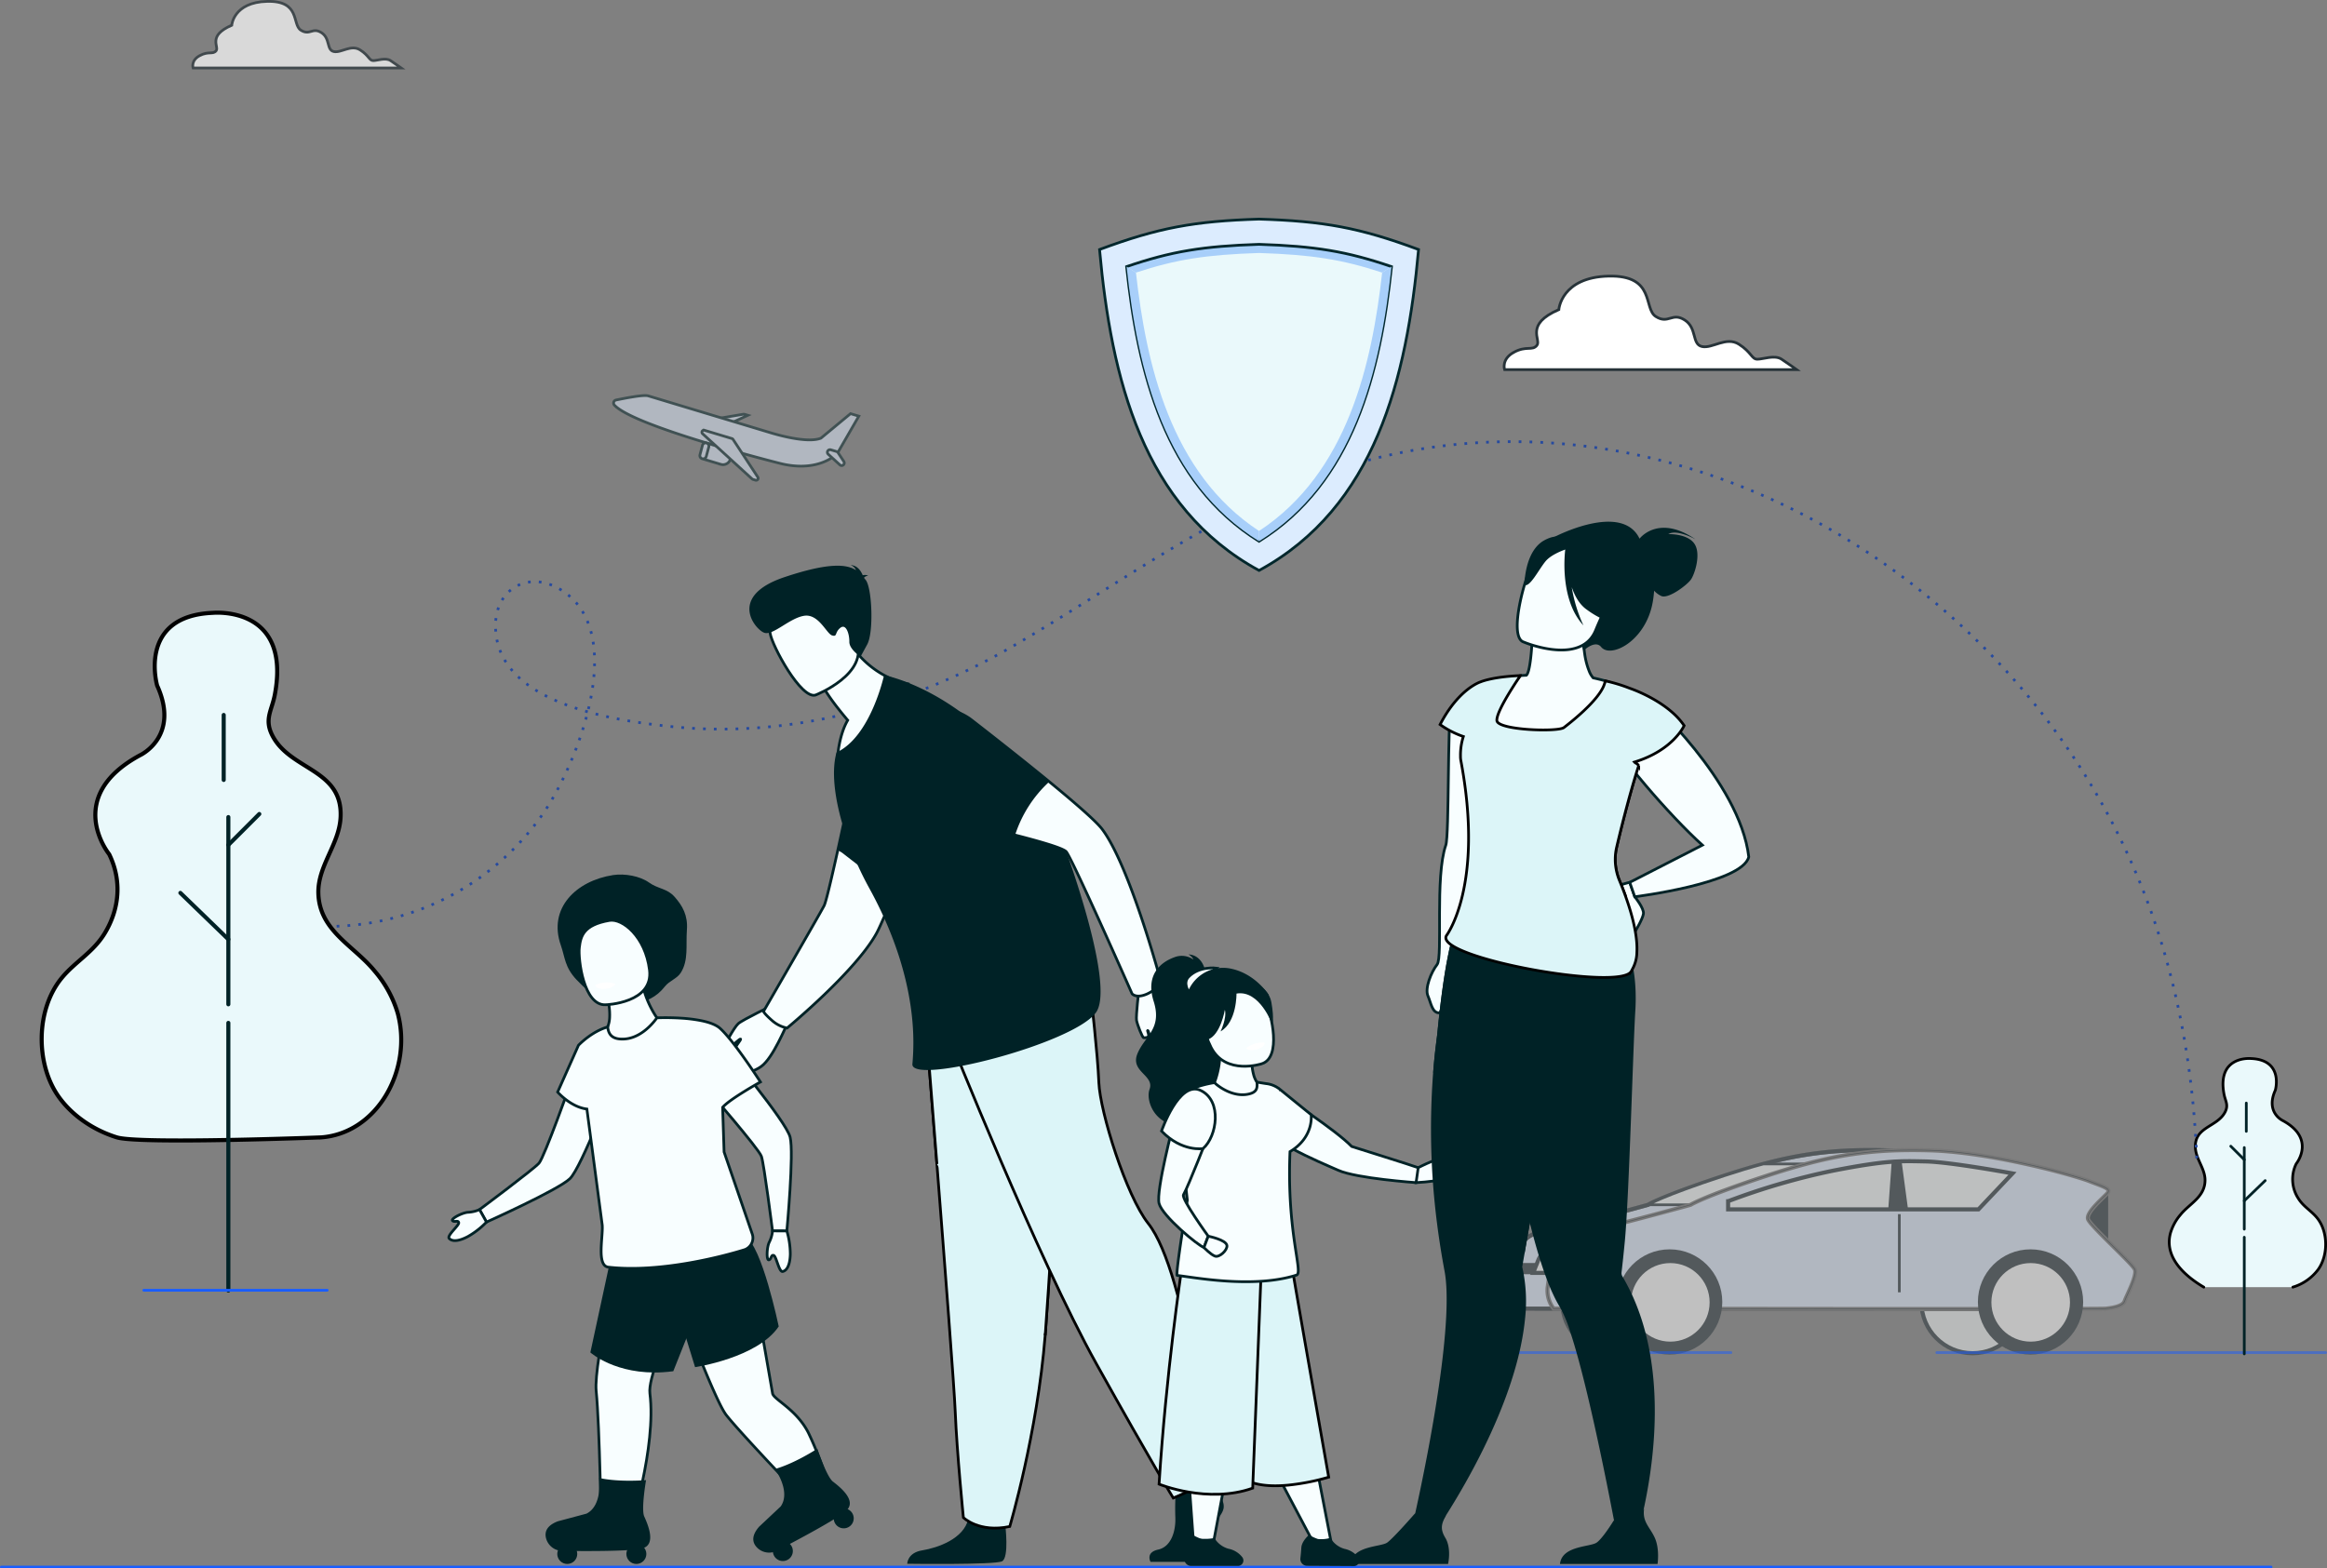 <svg xmlns="http://www.w3.org/2000/svg" width="857.109" height="577.835" viewBox="0 0 857.109 577.835">
    <rect x="0" y="0" width="857.109" height="577.835" fill="#808080" stroke="none"/>
    <defs>
        <style>
            .prefix__cls-1,.prefix__cls-15,.prefix__cls-19,.prefix__cls-21,.prefix__cls-7{fill:none}.prefix__cls-1,.prefix__cls-15{stroke:#195dff}.prefix__cls-1,.prefix__cls-15,.prefix__cls-19,.prefix__cls-21{stroke-linecap:round}.prefix__cls-1,.prefix__cls-10,.prefix__cls-15,.prefix__cls-19,.prefix__cls-21,.prefix__cls-7,.prefix__cls-8,.prefix__cls-9{stroke-miterlimit:10}.prefix__cls-15,.prefix__cls-2{opacity:.5}.prefix__cls-10,.prefix__cls-7,.prefix__cls-8,.prefix__cls-9{stroke:#263238}.prefix__cls-21,.prefix__cls-6,.prefix__cls-7,.prefix__cls-9{stroke-width:1.5px}.prefix__cls-6{stroke:#707070}.prefix__cls-17,.prefix__cls-6{fill:#e2edff}.prefix__cls-8{fill:#263238}.prefix__cls-10,.prefix__cls-27,.prefix__cls-9{fill:#fff}.prefix__cls-17,.prefix__cls-19,.prefix__cls-21,.prefix__cls-25{stroke:#002226}.prefix__cls-24{stroke:#000}.prefix__cls-23{fill:#002226}.prefix__cls-24{fill:#dcf5f8}.prefix__cls-25{fill:#f8feff}.prefix__cls-29{fill-rule:evenodd;fill:#a8cffa}
        </style>
    </defs>
    <g id="prefix__Group_3636" data-name="Group 3636" transform="translate(-945 -1235.278)">
        <path id="prefix__Line_194" d="M0 0L836 0" class="prefix__cls-1" data-name="Line 194" transform="translate(945.5 1812.612)"/>
        <g id="prefix__Group_2389" class="prefix__cls-2" data-name="Group 2389" transform="translate(1499.277 1659)">
            <circle id="prefix__Ellipse_114" cx="18.89" cy="18.89" r="18.89" data-name="Ellipse 114" transform="translate(21.128 37.067)" style="stroke-miterlimit:10.001;stroke-width:1.5px;stroke:#263238;fill:#f0f4f3"/>
            <circle id="prefix__Ellipse_115" cx="18.888" cy="18.888" r="18.888" data-name="Ellipse 115" transform="translate(153.428 37.064)" style="stroke-width:1.5px;stroke:#263238;fill:#f0f4f3;stroke-miterlimit:10"/>
            <g id="prefix__Group_2369" data-name="Group 2369">
                <path id="prefix__Path_1358" d="M-1419.878 4388.966s5.018-3.136 27.9-10.66 37.62-10.031 60.192-9.4 52.982 9.091 58.626 11.287 8.151 2.821 6.9 4.389-8.152 7.208-7.211 9.717 16.3 16.3 17.244 18.5-3.135 9.717-3.763 11.6-4.075 2.51-6.9 2.822-203.463 0-203.463 0a11.069 11.069 0 0 1-2.195-7.837c.627-4.389 1.3-10.177 4.125-13.886 2.288-3 4.652-6.178 10.609-6.805 3.743-.402 36.996-9.413 37.936-9.727z" data-name="Path 1358" transform="translate(1472.636 -4368.81)" style="stroke:#707070;fill:#c6ff00;stroke-width:1.5px"/>
                <g id="prefix__Group_2388" data-name="Group 2388">
                    <g id="prefix__Group_2367" data-name="Group 2367">
                        <path id="prefix__Path_1359" d="M-1419.878 4388.966s5.018-3.136 27.9-10.66 37.62-10.031 60.192-9.4 52.982 9.091 58.626 11.287 8.151 2.821 6.9 4.389-8.152 7.208-7.211 9.717 16.3 16.3 17.244 18.5-3.135 9.717-3.763 11.6-4.075 2.51-6.9 2.822-203.463 0-203.463 0a11.069 11.069 0 0 1-2.195-7.837c.627-4.389 1.3-10.177 4.125-13.886 2.288-3 4.652-6.178 10.609-6.805 3.743-.402 36.996-9.413 37.936-9.727z" class="prefix__cls-6" data-name="Path 1359" transform="translate(1472.636 -4368.81)"/>
                    </g>
                </g>
                <path id="prefix__Path_1363" d="M-1419.878 4388.966s5.018-3.136 27.9-10.66 37.62-10.031 60.192-9.4 52.982 9.091 58.626 11.287 8.151 2.821 6.9 4.389-8.152 7.208-7.211 9.717 16.3 16.3 17.244 18.5-3.135 9.717-3.763 11.6-4.075 2.51-6.9 2.822-203.463 0-203.463 0a11.069 11.069 0 0 1-2.195-7.837c.627-4.389 1.3-10.177 4.125-13.886 2.288-3 4.652-6.178 10.609-6.805 3.743-.402 36.996-9.413 37.936-9.727z" class="prefix__cls-7" data-name="Path 1363" transform="translate(1472.636 -4368.81)"/>
            </g>
            <path id="prefix__Rectangle_2438" d="M0 0H11.913V3.135H0z" class="prefix__cls-8" data-name="Rectangle 2438" transform="translate(2.284 42.101)"/>
            <path id="prefix__Path_1364" d="M-1140.942 4428.911h-1.9a6.083 6.083 0 0 0-5.644 3.81l-1.913 4.747h6.214z" class="prefix__cls-9" data-name="Path 1364" transform="translate(1160.832 -4392.232)"/>
            <path id="prefix__Path_1365" d="M-1122.689 4434.167c.071.194.135.395.191.6l1.279 4.747h-2.979a28.556 28.556 0 0 1 1.509-5.347z" class="prefix__cls-10" data-name="Path 1365" transform="translate(1125.12 -4394.28)"/>
            <path id="prefix__Path_1366" d="M-1305.964 4392.229s5.018-3.135 27.9-10.66c5.225-1.717 10.023-3.172 14.59-4.389h16.133l3.448.94-46.4 14.108z" data-name="Path 1366" transform="translate(1358.722 -4372.072)" style="fill:#f9fefe;stroke:#263238;stroke-miterlimit:10"/>
            <path id="prefix__Path_1367" d="M-1469.691 4393.6v21.2s-12.895-10.6-11.3-13.6 11.3-7.6 11.3-7.6z" class="prefix__cls-8" data-name="Path 1367" transform="translate(1691.425 -4378.471)"/>
            <g id="prefix__Group_2371" data-name="Group 2371" transform="translate(15.675)">
                <path id="prefix__Path_1368" d="M-1445.563 4388.966s5.018-3.136 27.9-10.66 37.621-10.031 60.193-9.4 52.982 9.091 58.625 11.287 8.152 2.821 6.9 4.389-8.151 7.208-7.21 9.717 16.3 16.3 17.244 18.5-3.135 9.717-3.762 11.6-4.075 2.51-6.9 2.822-203.463 0-203.463 0a11.07 11.07 0 0 1-2.195-7.837c.627-4.389 1.3-10.177 4.125-13.886 2.287-3 4.653-6.178 10.609-6.805 3.742-.402 36.997-9.413 37.934-9.727z" class="prefix__cls-6" data-name="Path 1368" transform="translate(1498.321 -4368.81)"/>
                <path id="prefix__Path_1371" d="M-1445.563 4388.966s5.018-3.136 27.9-10.66 37.621-10.031 60.193-9.4 52.982 9.091 58.625 11.287 8.152 2.821 6.9 4.389-8.151 7.208-7.21 9.717 16.3 16.3 17.244 18.5-3.135 9.717-3.762 11.6-4.075 2.51-6.9 2.822-203.463 0-203.463 0a11.07 11.07 0 0 1-2.195-7.837c.627-4.389 1.3-10.177 4.125-13.886 2.287-3 4.653-6.178 10.609-6.805 3.742-.402 36.997-9.413 37.934-9.727z" data-name="Path 1371" transform="translate(1498.321 -4368.81)" style="stroke-width:.25px;stroke:#263238;stroke-miterlimit:10;fill:none"/>
            </g>
            <path id="prefix__Path_1372" d="M-1319.458 4380.007l-12.542 13.248h-92.207v-3a254.584 254.584 0 0 1 38.861-11.3c19.961-3.885 24.906-3.534 33.915-3.357s31.973 4.409 31.973 4.409z" data-name="Path 1372" transform="translate(1506.451 -4371.415)" style="fill:#f9fefe"/>
            <path id="prefix__Path_1375" d="M-1319.458 4380.007l-12.542 13.248h-92.207v-3a254.584 254.584 0 0 1 38.861-11.3c19.961-3.885 24.906-3.534 33.915-3.357s31.973 4.409 31.973 4.409z" class="prefix__cls-7" data-name="Path 1375" transform="translate(1506.451 -4371.415)"/>
            <path id="prefix__Line_224" d="M0 0L0 28.793" data-name="Line 224" transform="translate(145.306 23.607)" style="stroke:#263238;stroke-miterlimit:10;fill:none"/>
            <g id="prefix__Group_2374" data-name="Group 2374" transform="translate(174.746 37.064)">
                <circle id="prefix__Ellipse_116" cx="18.888" cy="18.888" r="18.888" class="prefix__cls-8" data-name="Ellipse 116"/>
                <circle id="prefix__Ellipse_118" cx="14.974" cy="14.974" r="14.974" class="prefix__cls-10" data-name="Ellipse 118" transform="translate(3.97 4.063)"/>
            </g>
            <g id="prefix__Group_2375" data-name="Group 2375" transform="translate(41.821 37.064)">
                <circle id="prefix__Ellipse_117" cx="18.888" cy="18.888" r="18.888" class="prefix__cls-8" data-name="Ellipse 117"/>
            </g>
            <path id="prefix__Path_1380" d="M-1171.3 4428.707s14.058-.72 14.685 0-4.7 6.362-6.583 7.617c-1.493.995-8.506.806-11.343.685a20.309 20.309 0 0 1 3.241-8.302z" class="prefix__cls-9" data-name="Path 1380" transform="translate(1191.191 -4392.028)"/>
            <path id="prefix__Path_1381" d="M-1359.059 4375.722c.922-.062 1.8-.105 2.64-.137l2.367 17.649h-6.27z" class="prefix__cls-8" data-name="Path 1381" transform="translate(1502.056 -4371.45)"/>
            <circle id="prefix__Ellipse_119" cx="14.974" cy="14.974" r="14.974" class="prefix__cls-10" data-name="Ellipse 119" transform="translate(45.984 41.127)"/>
        </g>
        <g id="prefix__Group_3620" data-name="Group 3620">
            <path id="prefix__Line_194-2" d="M0 0L143.231 0" class="prefix__cls-15" data-name="Line 194" transform="translate(1658.378 1733.612)"/>
            <path id="prefix__Line_194-3" d="M0 0L83.05 0" class="prefix__cls-15" data-name="Line 194" transform="translate(1499.5 1733.612)"/>
        </g>
        <g id="prefix__Group_2391" data-name="Group 2391" transform="translate(2277.018 -2948.15)" style="opacity:.7">
            <path id="prefix__Path_1413" d="M-1258.48 4203.936c3.333-1.818 4.849-.3 6.061-1.818s-3.333-5.455 5.758-9.394c0 0 .606-8.485 13.03-8.789s9.091 8.485 12.423 10.606 4.243-1.211 7.576.909 1.818 6.363 4.545 6.97 6.364-2.727 9.7-.606 3.334 3.939 4.849 3.939 4.546-1.21 6.363 0 3.939 2.727 3.939 2.727h-76.664s-.914-2.727 2.42-4.544z" class="prefix__cls-10" data-name="Path 1413"/>
        </g>
        <g id="prefix__Group_2391-2" data-name="Group 2391" transform="translate(2013.018 -2743.15)">
            <path id="prefix__Path_1413-2" d="M-510.436 4108.225c4.677-2.551 6.8-.426 8.505-2.551s-4.677-7.655 8.079-13.182c0 0 .851-11.907 18.283-12.331s12.756 11.905 17.431 14.881 5.954-1.7 10.631 1.276 2.551 8.929 6.377 9.78 8.929-3.826 13.607-.851 4.678 5.527 6.8 5.527 6.378-1.7 8.929 0 5.528 3.826 5.528 3.826h-107.572s-1.275-3.825 3.402-6.375z" class="prefix__cls-10" data-name="Path 1413"/>
        </g>
        <g id="prefix__Group_2255" class="prefix__cls-2" data-name="Group 2255" transform="translate(2005.901 -2678.004)">
            <g id="prefix__Group_2225" data-name="Group 2225" transform="translate(-796.781 4065.896)">
                <g id="prefix__Group_2224" data-name="Group 2224">
                    <path id="prefix__Path_1374" d="M-766.515 4074.461a.742.742 0 0 1-.526.036l-2.888-.871a.742.742 0 0 1-.52-.59.743.743 0 0 1 .612-.854l8.9-1.5a1.675 1.675 0 0 1 .768.046l1.046.315z" class="prefix__cls-17" data-name="Path 1374" transform="translate(770.459 -4070.655)"/>
                </g>
            </g>
            <g id="prefix__Group_2227" data-name="Group 2227" transform="translate(-834.901 4059.004)">
                <g id="prefix__Group_2226" data-name="Group 2226">
                    <path id="prefix__Path_1375-2" d="M-744.568 4066.6l-7.44 12.9c-.874 1.851-8.284 8.048-22.081 4.377 0 0-53.01-13.337-60.474-21.3a1.135 1.135 0 0 1-.3-.522 1.136 1.136 0 0 1 .814-1.386c2.987-.6 10.14-2.073 11.914-1.539l45.1 13.6c1.619.488 13.36 4.029 18.506 1.989l10.908-9.033z" class="prefix__cls-17" data-name="Path 1375" transform="translate(834.901 -4059.004)"/>
                </g>
            </g>
            <g id="prefix__Group_2247" data-name="Group 2247" transform="translate(-756.15 4078.959)">
                <g id="prefix__Group_2246" data-name="Group 2246">
                    <path id="prefix__Path_1382" d="M-695.982 4098.427a.966.966 0 0 0 .275-1.338l-2.146-3.27a.974.974 0 0 0-.529-.4l-2.141-.644a.967.967 0 0 0-.994.274.966.966 0 0 0 .063 1.365l4.288 3.915a.954.954 0 0 0 .371.212.966.966 0 0 0 .813-.114z" class="prefix__cls-17" data-name="Path 1382" transform="translate(701.769 -4092.738)"/>
                </g>
            </g>
            <g id="prefix__Group_2252" data-name="Group 2252" transform="translate(-803.124 4076.448)">
                <g id="prefix__Group_2249" data-name="Group 2249" transform="translate(.598 .299)">
                    <g id="prefix__Group_2248" data-name="Group 2248">
                        <path id="prefix__Path_1383" d="M-772.878 4096.655a2.827 2.827 0 0 0 3.4-2.107 3.065 3.065 0 0 0-1.984-3.735l-5.756-1.736-.057-.016a1.819 1.819 0 0 0-2.226 1.291l-.608 2.292a1.82 1.82 0 0 0 1.233 2.208l5.872 1.771c.041.012.083.022.126.032z" class="prefix__cls-17" data-name="Path 1383" transform="translate(780.171 -4089)"/>
                    </g>
                </g>
                <g id="prefix__Group_2251" data-name="Group 2251">
                    <g id="prefix__Group_2250" data-name="Group 2250">
                        <path id="prefix__Path_1384" d="M-780.286 4094.343a1.2 1.2 0 0 0 1.469-.854l.926-3.484a1.2 1.2 0 0 0-.816-1.46l-.038-.011a1.2 1.2 0 0 0-1.471.854l-.926 3.484a1.2 1.2 0 0 0 .816 1.459z" class="prefix__cls-17" data-name="Path 1384" transform="translate(781.182 -4088.494)"/>
                    </g>
                </g>
            </g>
            <g id="prefix__Group_2254" data-name="Group 2254" transform="translate(-802.366 4071.776)">
                <g id="prefix__Group_2253" data-name="Group 2253">
                    <path id="prefix__Path_1385" d="M-759.519 4098.923a.743.743 0 0 0 .215-1.028l-9.133-13.919a.749.749 0 0 0-.407-.3l-10.1-3.045a.744.744 0 0 0-.762.211.743.743 0 0 0 .047 1.049l18.248 16.667a.743.743 0 0 0 .288.163l.983.3a.747.747 0 0 0 .621-.098z" class="prefix__cls-17" data-name="Path 1385" transform="translate(779.899 -4080.595)"/>
                </g>
            </g>
        </g>
        <g id="prefix__Group_3621" data-name="Group 3621" transform="translate(1744 1625.245)">
            <path id="prefix__Path_659" d="M497.313 773.675a18.139 18.139 0 0 0 9.337-6.518c3.755-5.27 3.69-13.964-.434-19.021-2.155-2.642-5.057-4.14-6.912-7.17a12.941 12.941 0 0 1-.748-12.755s7.455-9.192-4.97-15.9c0 0-6.461-2.982-2.734-11.18 0 0 3.23-11.18-8.946-11.677 0 0-12.673-1.242-9.94 13.166.495 2.613 1.828 4.009.231 6.827-3.028 5.339-11.224 5.2-10.786 12.91.243 4.287 3.656 7.739 3.563 12.077-.129 6.054-5.622 8.391-8.988 12.481a18.464 18.464 0 0 0-3.754 6.838c-2.409 8.97 5.315 15.817 12.279 19.924" data-name="Path 659" transform="translate(-451.781 -689.426)" style="stroke:#000;fill:#eaf9fb;stroke-miterlimit:10;stroke-linecap:round"/>
            <path id="prefix__Line_55" d="M0 42.981L0 0" class="prefix__cls-19" data-name="Line 55" transform="translate(27.639 65.864)"/>
            <path id="prefix__Line_56" d="M0 30.062L0 0" class="prefix__cls-19" data-name="Line 56" transform="translate(27.639 32.821)"/>
            <path id="prefix__Line_57" d="M0 7.453L7.704 0" class="prefix__cls-19" data-name="Line 57" transform="translate(27.639 44.995)"/>
            <path id="prefix__Line_58" d="M4.97 4.969L0 0" class="prefix__cls-19" data-name="Line 58" transform="translate(22.669 32.324)"/>
            <path id="prefix__Line_59" d="M0 10.435L0 0" class="prefix__cls-19" data-name="Line 59" transform="translate(28.385 16.424)"/>
        </g>
        <g id="prefix__Group_3619" data-name="Group 3619" transform="translate(.392 46)">
            <g id="prefix__Group_2390" data-name="Group 2390" transform="translate(959.951 1415)">
                <path id="prefix__Path_659-2" d="M-336.038 4358.994c20.805-1.575 33.7-25.137 28.175-45.718a42.36 42.36 0 0 0-8.614-15.689c-7.723-9.387-20.327-14.746-20.625-28.638-.212-9.953 7.619-17.875 8.177-27.711 1.005-17.685-17.8-17.374-24.749-29.624-3.667-6.466-.607-9.667.529-15.664 6.271-33.061-22.805-30.212-22.805-30.212-27.938 1.141-20.529 26.794-20.529 26.794 8.553 18.81-6.272 25.652-6.272 25.652-28.511 15.391-11.4 36.483-11.4 36.483 4.743 9.681 3.849 20.17-1.717 29.268-4.255 6.952-10.915 10.391-15.859 16.454-9.464 11.6-9.612 31.554-1 43.646 5.082 7.133 13.088 12.393 21.425 14.957s75.264.002 75.264.002z" data-name="Path 659" transform="translate(439.017 -4165.675)" style="stroke:#000;fill:#eaf9fb;stroke-width:1.5px;stroke-miterlimit:10;stroke-linecap:round"/>
                <path id="prefix__Line_55-2" d="M0 98.623L0 0" class="prefix__cls-21" data-name="Line 55" transform="translate(68.765 151.133)"/>
                <path id="prefix__Line_56-2" d="M0 68.979L0 0" class="prefix__cls-21" data-name="Line 56" transform="translate(68.765 75.313)"/>
                <path id="prefix__Line_57-2" d="M17.677 17.102L0 0" class="prefix__cls-21" data-name="Line 57" transform="translate(51.089 103.246)"/>
                <path id="prefix__Line_58-2" d="M0 11.401L11.404 0" class="prefix__cls-21" data-name="Line 58" transform="translate(68.765 74.173)"/>
                <path id="prefix__Line_59-2" d="M0 23.943L0 0" class="prefix__cls-21" data-name="Line 59" transform="translate(67.055 37.688)"/>
            </g>
            <path id="prefix__Line_194-4" d="M0 0L67.557 0" class="prefix__cls-1" data-name="Line 194" transform="translate(997.571 1664.635)"/>
        </g>
        <path id="prefix__Path_2316" d="M-122.059 5982.935a96.641 96.641 0 0 0 75.982-41.43c12.671-18.26 32.268-67.534 6.08-82.847-11.506-6.728-23.149-.043-23.524 12.764-.858 29.353 43.334 35.721 64.667 37.942 43.65 4.545 87.908-7.578 125.568-29.427 41.536-24.1 81.527-54.958 128.392-67.957 90.823-25.192 186.253 14.792 245.2 85.425a262.833 262.833 0 0 1 46.821 82.612c10.133 29.461 15 59.793 16.026 90.855" data-name="Path 2316" transform="translate(1191.059 -4406.406)" style="stroke:#264a9f;stroke-dasharray:1 3;stroke-miterlimit:10;fill:none"/>
        <g id="prefix__Group_3618" data-name="Group 3618" transform="translate(2177.943 -2736.35)">
            <g id="prefix__man" transform="translate(-966.737 4179.838)">
                <g id="prefix__Group_3606" data-name="Group 3606" transform="translate(67.957 158.504)">
                    <path id="prefix__Path_2247" d="M-738.447 4584.53s6.144 5.694 4.945 9.739-6.743 6.743-7.492 11.688-3.746 7.642-6.443 7.642H-760.3s-1.986-3.479 2.809-4.528 6.6-6.86 6.3-12.253a96.577 96.577 0 0 1 .45-12.586l10.188-2.4z" class="prefix__cls-23" data-name="Path 2247" transform="translate(849.926 -4404.875)"/>
                    <path id="prefix__Path_2248" d="M-830.706 4602.554s1.5 11.987-1.2 13.335-34.913.9-34.913.9 0-4.046 5.544-4.945 15.283-4.194 16.932-11.537 13.637 2.247 13.637 2.247z" class="prefix__cls-23" data-name="Path 2248" transform="translate(866.817 -4407.375)"/>
                    <path id="prefix__Path_2249" d="M-858.528 4385.214s1.82 22.714 3.96 50.017c2.908 37.089 6.405 82.647 6.752 91.278.6 14.987 3 38.959 3 38.959s5.691 5.695 17.081 3.294c0 0 10.15-34.22 13.05-70.429l.135-1.79c2.7-36.859 6.891-114.477 6.891-114.477z" class="prefix__cls-24" data-name="Path 2249" transform="translate(865.498 -4373.078)"/>
                    <path id="prefix__Path_2250" d="M-814.687 4498.334l.135-1.79c2.7-36.859 6.891-114.477 6.891-114.477l-50.867 3.146s1.82 22.714 3.96 50.017" class="prefix__cls-24" data-name="Path 2250" transform="translate(865.498 -4373.078)"/>
                    <path id="prefix__Path_2251" d="M-848.64 4386.209s32.814 82.26 54.391 120.919 28.319 49.445 28.319 49.445 12.362-4.944 13.485-8.316c0 0-8.25-74.63-22.7-92.825-8.164-10.28-17.755-41.129-18.2-51.918s-2.922-32.14-2.922-32.14z" class="prefix__cls-24" data-name="Path 2251" transform="translate(863.924 -4371.376)"/>
                </g>
                <path id="prefix__Path_2252" d="M-928.8 4375.478s-11.579 5.558-13.138 6.984-5.406 8.43-5.111 8.958.872.69 1.922-.035 3.994-3.759 4.1-3.2-7.861 9.942-6.452 11.926 9.4 1.4 13.961-1.847 9.116-15.171 9.8-15.823c5.827-5.519-5.082-6.963-5.082-6.963z" class="prefix__cls-25" data-name="Path 2252" transform="translate(947.639 -4213.525)"/>
                <path id="prefix__Path_2253" d="M-926.474 4361.7c-3.214-2.8-3.3-3.505-3.3-3.505s20.534-35.506 22.314-38.921 12.784-56.74 12.784-56.74l38.045-11.031s-26.8 69.294-31.478 77.857c-7.734 14.152-32.98 34.98-32.98 34.98a11.877 11.877 0 0 1-5.385-2.64z" class="prefix__cls-25" data-name="Path 2253" transform="translate(944.795 -4193.792)"/>
                <path id="prefix__Path_2254" d="M-895.792 4299.649l12.371 9.558a63.279 63.279 0 0 1 6.2 7.251c9.382-22.568 25.775-64.956 25.775-64.956l-38.045 11.031s-4.131 20.018-7.74 36.31c.478.257.959.528 1.439.806z" class="prefix__cls-23" data-name="Path 2254" transform="translate(939.616 -4193.792)"/>
                <path id="prefix__Path_2255" d="M-871.71 4231.637s-13.389 23.557-26.476 26.632c0 0 .545-7.912 3.732-13.326-1.3-1.539-2.451-2.954-3.443-4.219a78.789 78.789 0 0 1-4.86-6.805l4.441-11.94 3.013-8.1a38.994 38.994 0 0 0 4.709 6.786c8.578 9.859 18.884 10.972 18.884 10.972z" class="prefix__cls-25" data-name="Path 2255" transform="translate(940.495 -4187.802)"/>
                <path id="prefix__Path_2256" d="M-910.159 4232.479s20-7.8 14.957-20.181-5.866-21.73-18.852-17.274-13.525 10.187-12.846 14.729 11.408 24.436 16.741 22.726z" class="prefix__cls-25" data-name="Path 2256" transform="translate(944.367 -4184.622)"/>
                <path id="prefix__Path_2257" d="M-802.333 4355.263c-8.068 11.6-68.407 27.1-67.685 19.074a87.48 87.48 0 0 0-.008-15.838q-.228-2.584-.641-5.473c-1.539-10.558-5.176-24.121-13.3-39.829q-.912-1.767-1.9-3.565a121.746 121.746 0 0 1-8.364-18.794c-4.182-12.08-5.872-23.641-3.757-31.2a.387.387 0 0 1 .031-.1c12.61-5.833 17.5-28.448 17.5-28.448s43.027 7.723 67.132 65.074c0 0 2.315 6.3 4.958 14.844 3.213 10.366 6.913 24.033 7.555 33.782.312 4.633-.072 8.382-1.521 10.473z" class="prefix__cls-23" data-name="Path 2257" transform="translate(939.88 -4190.542)"/>
                <path id="prefix__Path_2258" d="M-893.742 4187.54c.14-.278.547-.572 1.54-.877a4.155 4.155 0 0 0-2.014-.075c-.561-1.371-1.926-3.7-4.487-3.722a3.153 3.153 0 0 1 2.01 1.853c-3.508-2.225-10.013-2.871-26.25 2.538-21.4 7.128-10.708 19.55-7.465 20.546s9.214-5.4 14.584-6.269 8.275 6.609 10.323 7.229.883-1.082 3.027-2.787 3.375 2.306 3.329 5.122 4.134 5.487 4.134 5.487l2.452-4.5c2.451-4.5 1.784-20.823-.557-23.761-.209-.257-.415-.524-.626-.784z" class="prefix__cls-23" data-name="Path 2258" transform="translate(945.779 -4182.866)"/>
                <path id="prefix__Path_2259" d="M-765.49 4368.162s-1.17 9.823-.888 11.426 2.153 6.371 2.618 6.4 1.878.082 1.84-.9-.676-1.9-.266-1.738.53 3.871 2.4 3.774 7.385-2.173 7.16-6.479-6.1-12.193-6.235-12.909c-1.185-6.065-6.629.426-6.629.426z" class="prefix__cls-25" data-name="Path 2259" transform="translate(918.793 -4211.88)"/>
                <path id="prefix__Path_2260" d="M-780.125 4350.824c-4.119 1.888-5.648-.038-5.648-.038s-21.683-49.057-24.21-52.279-49.13-13.238-49.13-13.238-18.026-6.891-18.739-17.824c-.619-9.5 4.776-15.34 10.683-18.861a19.941 19.941 0 0 1 22.42 1.448c14.529 11.284 43.332 33.981 47.967 40.135 10.317 13.7 21.751 56.638 21.751 56.638a14.26 14.26 0 0 1-5.094 4.019z" class="prefix__cls-25" data-name="Path 2260" transform="translate(936.538 -4192.884)"/>
                <path id="prefix__Path_2261" d="M-828.84 4292.291a45.808 45.808 0 0 1 12.58-19.615c-9.787-8.033-21.022-16.844-28.488-22.643a19.94 19.94 0 0 0-22.42-1.448c-5.907 3.521-11.3 9.359-10.683 18.861.712 10.934 18.739 17.824 18.739 17.824s16.386 3.521 30.252 7.061z" class="prefix__cls-23" data-name="Path 2261" transform="translate(936.538 -4192.885)"/>
            </g>
            <g id="prefix__Group_3614" data-name="Group 3614" transform="translate(-1067.621 4293.834)">
                <g id="prefix__Group_3613" data-name="Group 3613">
                    <path id="prefix__Path_2262" d="M-993.461 4478.595s-10.641 45.116-9.635 55.338c1.355 13.771 1.856 51.19 1.856 51.19h10.578s9.826-30.428 7.352-50.235c-1.334-10.679 24.226-57.6 24.226-57.6z" class="prefix__cls-25" data-name="Path 2262" transform="translate(1057.361 -4343.728)"/>
                    <path id="prefix__Path_2263" d="M-956.97 4481.982l-11.606 29.142-6.505 16.337q-1.96.261-3.795.375c-17.407 1.079-26.748-7.286-26.748-7.286l7.8-36.117z" class="prefix__cls-23" data-name="Path 2263" transform="translate(1057.753 -4344.475)"/>
                    <path id="prefix__Path_2264" d="M-976.483 4480.343s20.173 55.583 25.524 62.476 33.278 36.062 33.278 36.062l5.418-6.13a125.42 125.42 0 0 0-8.391-23.3c-4.416-8.754-12.834-12.3-13.228-14.565-2.585-14.916-10.032-57.6-10.032-57.6z" class="prefix__cls-25" data-name="Path 2264" transform="translate(1053.114 -4343.728)"/>
                    <path id="prefix__Path_2265" d="M-1020.44 4409.01s-9.851 27.71-11.838 29.967-21.909 17.094-21.909 17.094l2.565 4.6s26.33-11.8 30.7-15.963 16.74-37.112 16.74-37.112z" class="prefix__cls-25" data-name="Path 2265" transform="translate(1065.483 -4332.635)"/>
                    <path id="prefix__Path_2266" d="M-1056.325 4465.247a11.9 11.9 0 0 1-4.1.992c-2.042.042-6.467 2.309-5.856 3.07s2.1-.3 2.3.75-4.5 4.77-3.5 5.833 3.165 1.249 6.883-.718a29.97 29.97 0 0 0 6.839-5.325z" class="prefix__cls-25" data-name="Path 2266" transform="translate(1067.621 -4341.812)"/>
                    <path id="prefix__Path_2267" d="M-974.255 4485.625l12.193 39.508s23.05-3.406 30.81-15c0 0-6.286-30.192-12.305-32.932s-30.698 8.424-30.698 8.424z" class="prefix__cls-23" data-name="Path 2267" transform="translate(1052.76 -4343.646)"/>
                    <path id="prefix__Path_2268" d="M-954.8 4409.3s19.277 22.211 20.264 25.051 4.1 27.484 4.1 27.484l5.269.031s2.68-28.73 1.21-34.582-24.071-32.834-24.071-32.834z" class="prefix__cls-25" data-name="Path 2268" transform="translate(1049.663 -4330.542)"/>
                    <path id="prefix__Path_2269" d="M-972.35 4338.769c.394-5.3-1.642-8.856-4.551-12.134-2.79-3.144-5.977-2.808-9.474-5.3-3.292-2.343-8.91-3.353-13.159-2.7-13.6 2.089-24.089 12.221-19.236 25.922 1.542 4.354 1.365 8 5.805 12.682 5.542 5.847 11.867 10.249 20.73 8.888 4.7-.723 8.657-2.441 11.755-6.426 1.688-2.171 4.485-2.835 5.911-5.135 2.883-4.64 1.79-10.009 2.219-15.797z" class="prefix__cls-23" data-name="Path 2269" transform="translate(1060.037 -4318.444)"/>
                    <path id="prefix__Path_2270" d="M-1000.106 4383.682l18.274 6.057 1.589-12.277a36.46 36.46 0 0 1-4.784-10.25 45.249 45.249 0 0 1-1.837-9.622l-12.719 9.189a26.39 26.39 0 0 1 1.035 3.076 23.252 23.252 0 0 1 .9 7.423 10.354 10.354 0 0 1-2.458 6.404z" class="prefix__cls-25" data-name="Path 2270" transform="translate(1056.875 -4324.674)"/>
                    <path id="prefix__Path_2271" d="M-960.553 4448.386c1.9 10.787 10.949 22.415 17.67 24.89.866-.258 1.333-.412 1.333-.412a4.626 4.626 0 0 0 2.82-4.978 4.737 4.737 0 0 0-.2-.8l-10.353-30.164-.517-15.862-.2-.395s-13.912 8.664-10.553 27.721z" data-name="Path 2271" transform="translate(1050.662 -4334.715)" style="fill:#4a75cb"/>
                    <path id="prefix__Path_2272" d="M-1000.789 4369.609s17.67-.551 16.162-12.829-9.954-19.08-14.765-18.249c-9.595 1.66-10.584 5.792-11.078 10.012s1.565 21.432 9.681 21.066z" class="prefix__cls-25" data-name="Path 2272" transform="translate(1058.535 -4321.63)"/>
                    <path id="prefix__Path_2273" d="M-996.1 4366.2s-.144 1.582-3.985 1.884c0 0-3.225.256-3.367-1.441a10.393 10.393 0 0 1 7.352-.443z" class="prefix__cls-27" data-name="Path 2273" transform="translate(1057.408 -4325.976)"/>
                    <path id="prefix__Path_2274" d="M-926.2 4474.591a11.9 11.9 0 0 1-1.155 4.06c-.969 1.8-1.171 6.765-.208 6.607s.775-1.974 1.787-1.634 1.939 6.264 3.356 5.918 2.644-2.141 2.761-6.346a29.957 29.957 0 0 0-1.271-8.574z" class="prefix__cls-25" data-name="Path 2274" transform="translate(1045.427 -4343.299)"/>
                    <path id="prefix__Path_2275" d="M-948.3 4460.8l-10.353-30.164-.517-15.863-.019-.588c2.623-3.056 13.925-9.34 13.925-9.34s-9.683-15.066-14.883-19.764c-1.5-1.348-4.048-2.24-6.933-2.825a55.011 55.011 0 0 0-7.407-.919c-4.833-.306-8.909-.12-8.909-.12-2.169 3.033-6.658 7.695-12.459 7.829-4.361.1-5.38-2.022-5.679-4.469-6.028 1.725-10.763 6.763-10.763 6.763l-7.666 17.226s4.8 5.524 10.771 6.25l5.66 42.784c.322 4.437-2.157 14.972 2.258 15.472 19.634 2.22 43.233-4.34 49.027-6.083.866-.258 1.333-.412 1.333-.412a4.626 4.626 0 0 0 2.82-4.978 4.742 4.742 0 0 0-.206-.799z" class="prefix__cls-25" data-name="Path 2275" transform="translate(1060.037 -4328.426)"/>
                    <g id="prefix__Group_3609" data-name="Group 3609" transform="translate(35.629 222.297)">
                        <path id="prefix__Path_2276" d="M-1005.514 4582.824s5.848 1.6 17.278.817c0 0-1.858 10.7-.669 13.376s4.608 10.256-.594 11.741c-4.121 1.178-22.235 1.05-29.584.945a6.246 6.246 0 0 1-5.81-4.084c-.823-2.293-.5-5.051 4.182-6.818l10.541-2.817c6.03-3.053 4.656-13.16 4.656-13.16z" class="prefix__cls-23" data-name="Path 2276" transform="translate(1025.247 -4582.824)"/>
                        <g id="prefix__Group_3607" data-name="Group 3607" transform="translate(28.632 23.205)">
                            <circle id="prefix__Ellipse_137" cx="3.678" cy="3.678" r="3.678" class="prefix__cls-23" data-name="Ellipse 137" transform="rotate(-22.65 7.073 1.417)"/>
                            <circle id="prefix__Ellipse_138" cx="2.601" cy="2.601" r="2.601" class="prefix__cls-23" data-name="Ellipse 138" transform="rotate(-79.63 5.03 2.38)"/>
                        </g>
                        <g id="prefix__Group_3608" data-name="Group 3608" transform="translate(2.789 22.814)">
                            <circle id="prefix__Ellipse_139" cx="3.678" cy="3.678" r="3.678" class="prefix__cls-23" data-name="Ellipse 139" transform="rotate(-45 6.28 2.601)"/>
                            <path id="prefix__Path_2277" d="M-1018.836 4615.651a2.6 2.6 0 0 1 2.6-2.6 2.6 2.6 0 0 1 2.6 2.6 2.6 2.6 0 0 1-2.6 2.6 2.6 2.6 0 0 1-2.6-2.6z" class="prefix__cls-23" data-name="Path 2277" transform="translate(1021.438 -4610.449)"/>
                        </g>
                    </g>
                    <g id="prefix__Group_3612" data-name="Group 3612" transform="translate(112.14 211.542)">
                        <path id="prefix__Path_2278" d="M-926.278 4577.489s5.909-1.354 15.607-7.456c0 0 3.428 10.306 5.741 12.1s8.912 6.854 5.032 10.625c-3.073 2.987-19.091 11.446-25.614 14.833a6.245 6.245 0 0 1-7.051-.848c-1.81-1.63-2.831-4.212.458-7.987l7.952-7.469c3.869-5.545-2.125-13.798-2.125-13.798z" class="prefix__cls-23" data-name="Path 2278" transform="translate(934.252 -4570.033)"/>
                        <g id="prefix__Group_3610" data-name="Group 3610" transform="translate(29.63 21.969)">
                            <path id="prefix__Path_2279" d="M-898.573 4601.581a3.678 3.678 0 0 1 1.5-4.981 3.679 3.679 0 0 1 4.982 1.5 3.679 3.679 0 0 1-1.5 4.981 3.678 3.678 0 0 1-4.982-1.5z" class="prefix__cls-23" data-name="Path 2279" transform="translate(899.012 -4596.161)"/>
                            <path id="prefix__Path_2280" d="M-897.42 4601.275a2.6 2.6 0 0 1 1.06-3.521 2.6 2.6 0 0 1 3.522 1.06 2.6 2.6 0 0 1-1.06 3.522 2.6 2.6 0 0 1-3.522-1.061z" class="prefix__cls-23" data-name="Path 2280" transform="translate(898.808 -4596.366)"/>
                        </g>
                        <g id="prefix__Group_3611" data-name="Group 3611" transform="translate(7.209 34.014)">
                            <path id="prefix__Path_2281" d="M-925.24 4615.906a3.679 3.679 0 0 1 1.5-4.981 3.678 3.678 0 0 1 4.981 1.5 3.677 3.677 0 0 1-1.5 4.98 3.678 3.678 0 0 1-4.981-1.499z" class="prefix__cls-23" data-name="Path 2281" transform="translate(925.678 -4610.485)"/>
                            <path id="prefix__Path_2282" d="M-924.087 4615.6a2.6 2.6 0 0 1 1.06-3.521 2.6 2.6 0 0 1 3.522 1.06 2.6 2.6 0 0 1-1.06 3.522 2.6 2.6 0 0 1-3.522-1.061z" class="prefix__cls-23" data-name="Path 2282" transform="translate(925.474 -4610.689)"/>
                        </g>
                    </g>
                </g>
            </g>
            <g id="prefix__Group_3616" data-name="Group 3616" transform="translate(-814.513 4323.254)">
                <path id="prefix__Path_2283" d="M-703.453 4415.881s18.644 12.109 24.625 18.254c0 0 22.967 7.2 24.492 7.81s-.778 5.513-.778 5.513-21.88-1.543-28.571-4.511-29.075-12.038-30.5-19.615 10.732-7.451 10.732-7.451z" class="prefix__cls-25" data-name="Path 2283" transform="translate(758.273 -4363.372)"/>
                <path id="prefix__Path_2284" d="M-730.1 4582.727l-4.178 22.244h-7.583l-1.96-27.144z" class="prefix__cls-25" data-name="Path 2284" transform="translate(762.972 -4389.15)"/>
                <path id="prefix__Path_2285" d="M-689.621 4581.277l4.741 24.51-6.646.276-12.637-23.895z" class="prefix__cls-25" data-name="Path 2285" transform="translate(756.659 -4389.7)"/>
                <path id="prefix__Path_2286" d="M-734.371 4608.9a8.776 8.776 0 0 0 5.2 4 8.514 8.514 0 0 1 5.118 3.144 2 2 0 0 1-1.6 3.18h-17.263a2.482 2.482 0 0 1-2.47-2.731c.129-1.279.263-2.769.322-3.91.127-2.493 2.814-4.748 2.814-4.748a17.741 17.741 0 0 0 3.293 1.5 12.244 12.244 0 0 0 4.586-.435z" class="prefix__cls-23" data-name="Path 2286" transform="translate(763.223 -4393.928)"/>
                <path id="prefix__Path_2287" d="M-683.534 4608.893a8.768 8.768 0 0 0 5.18 4.034 8.52 8.52 0 0 1 5.1 3.174 2 2 0 0 1-1.623 3.17l-17.263-.1a2.481 2.481 0 0 1-2.454-2.744c.136-1.279.279-2.768.344-3.909.142-2.492 2.842-4.731 2.842-4.731a17.708 17.708 0 0 0 3.284 1.52 12.206 12.206 0 0 0 4.59-.414z" class="prefix__cls-23" data-name="Path 2287" transform="translate(755.138 -4393.919)"/>
                <path id="prefix__Path_2288" d="M-689.01 4567.476a82.263 82.263 0 0 1-15.105 2.959c-7.461.679-15.58 0-19-5.164-.992-1.5-1.551-4.094-1.786-7.453-1.43-20.557 9.431-69.636 9.431-69.636h12.67c0 1.01 13.79 79.294 13.79 79.294z" class="prefix__cls-24" data-name="Path 2288" transform="translate(759.981 -4374.881)"/>
                <path id="prefix__Path_2289" d="M-748.229 4491.571s-5.7 38.223-8.269 79.019c0 0 17.885 7.351 34.486 1.469l3.033-77.791z" class="prefix__cls-24" data-name="Path 2289" transform="translate(764.99 -4375.42)"/>
                <path id="prefix__Path_2290" d="M-741.308 4358.757s-1.152-5.079-5.955-5.325c0 0 1.531.915 1.777 1.881a7.389 7.389 0 0 0-7.108-.776c-4.32 1.564-10.731 5.961-7.5 16.191s-3.362 12.763-6.011 19.362 6.367 7.867 4.5 13.019 3.693 17.319 17.84 12 17.361-25.725 11.35-30.709-8.893-25.643-8.893-25.643z" class="prefix__cls-23" data-name="Path 2290" transform="translate(766.597 -4353.432)"/>
                <path id="prefix__Path_2291" d="M-733.517 4359.425s-6.348-.848-10.288 3.268c-2.127 2.221.068 5.416.068 5.416z" class="prefix__cls-25" data-name="Path 2291" transform="translate(763.117 -4354.374)"/>
                <path id="prefix__Path_2292" d="M-714.354 4369.257c-.121-.2-5.169-8.183-14.6-9.775a13.956 13.956 0 0 0-15.975 11.773c-1.18 7.7.024 17.677 12.586 21.271z" class="prefix__cls-23" data-name="Path 2292" transform="translate(763.205 -4354.365)"/>
                <g id="prefix__Group_3615" data-name="Group 3615" transform="translate(25.027 12.703)">
                    <path id="prefix__Path_2293" d="M-714.617 4408.267l-14.216 8.444-3.593-10.006a31.313 31.313 0 0 0 2.126-9.48 38.877 38.877 0 0 0-.23-8.41l12.362 5.368a22.744 22.744 0 0 0-.3 2.771 19.977 19.977 0 0 0 .615 6.393 8.891 8.891 0 0 0 3.236 4.92z" class="prefix__cls-25" data-name="Path 2293" transform="translate(736.131 -4371.767)"/>
                    <path id="prefix__Path_2294" d="M-715.5 4396.117s-13.352 4.449-18.723-6.051c-5.8-11.332-.791-20.175 3.784-21.041 9.123-1.727 14.688 1.44 16.539 5.043s5.775 19.661-1.6 22.049z" class="prefix__cls-25" data-name="Path 2294" transform="translate(736.833 -4368.54)"/>
                    <path id="prefix__Path_2295" d="M-718.319 4394.118s.658 1.365 4.19.351c0 0 2.966-.851 2.524-2.413a9.912 9.912 0 0 0-6.714 2.062z" class="prefix__cls-27" data-name="Path 2295" transform="translate(733.886 -4372.277)"/>
                </g>
                <path id="prefix__Path_2296" d="M-699.236 4421.41l-11.332-9.208v.007a9.686 9.686 0 0 0-5.216-2.253c-.8-.1-2.478-.412-3.415-.525.159 2.11.157 3.814-3.531 4.465-4.91.862-9.787-2.106-12.123-4.3a40.7 40.7 0 0 0-8.758 2.412 7.982 7.982 0 0 0-4.042 3.538 7.965 7.965 0 0 0-.958 4.807l3.774 32.515s-4.512 27.686-3.737 27.759c5.17.494 27.784 5.033 43.95-.134 2.611-.836-3.659-15.494-2.4-45.479 8.968-5.37 7.788-13.604 7.788-13.604z" class="prefix__cls-25" data-name="Path 2296" transform="translate(763.742 -4362.346)"/>
                <path id="prefix__Path_2297" d="M-725.377 4369.536s.177 10.484-5.865 13.938c0 0 2.386-4.94 1.581-7.958 0 0-1.561 9.352-6.332 10.983s-7.185-17.366 2.688-21.186 19.608.717 20.772 7.395.278 8.07.278 8.07-4.622-12.704-13.122-11.242z" class="prefix__cls-23" data-name="Path 2297" transform="translate(762.386 -4355.101)"/>
                <path id="prefix__Path_2298" d="M-751.023 4426.776s-6.738 25.427-5.5 30.1 14.349 15.5 16.535 16.212l1.577-4.164s-9.98-13.764-9.131-15.25c1.826-3.2 9.131-21.961 9.131-21.961z" class="prefix__cls-25" data-name="Path 2298" transform="translate(765.018 -4365.106)"/>
                <path id="prefix__Path_2299" d="M-740.131 4434.361s-7.741 1.353-15.293-6.453c0 0 6.416-18.769 14.412-14.967s6.074 16.894.881 21.42z" class="prefix__cls-25" data-name="Path 2299" transform="translate(764.819 -4362.824)"/>
                <path id="prefix__Path_2300" d="M-735.256 4476.908s6.608 1.3 6.888 3.431c.224 1.708-2.781 4.5-4.4 3.915s-4.068-3.182-4.068-3.182z" class="prefix__cls-25" data-name="Path 2300" transform="translate(761.859 -4373.086)"/>
                <path id="prefix__Path_2301" d="M-643.132 4446.195s9.713-5.021 10.576-3.229-1.195 7.1-3.252 7.766-8.1.976-8.1.976z" class="prefix__cls-25" data-name="Path 2301" transform="translate(747.068 -4367.622)"/>
            </g>
            <g id="prefix__Group_3617" data-name="Group 3617" transform="translate(-735.507 4163.84)">
                <path id="prefix__Path_2302" d="M-630.292 4247.2c-1.287 2.278-.627 45.427-1.9 49.061-4.071 11.6-1.018 41.2-3.209 43.987s-4.579 8.763-3.384 11.55 1.563 6.364 4.266 6.269 18.7-95.258 18.883-97.733-14.656-13.134-14.656-13.134z" class="prefix__cls-25" data-name="Path 2302" transform="translate(667.297 -4177.109)"/>
                <path id="prefix__Path_2303" d="M-549.416 4327.177s3.451 4.248 3.186 6.24-3.186 6.77-3.186 6.77-7.435-15-6.9-16.2 5.044-2.124 5.044-2.124z" class="prefix__cls-25" data-name="Path 2303" transform="translate(654.124 -4188.995)"/>
                <path id="prefix__Path_2304" d="M-646.079 4564.3l7.134 2.657s30.989-42.979 34.8-80.794a57.418 57.418 0 0 0-1.02-19.333l.833-4.788c.245-1.427.547-3.146.891-5.115 1.007-5.772 2.394-13.67 3.979-22.664 3.646-20.7 8.37-47.152 12.039-66.6l-1.921-.617-20.8-6.71-4.3-13.654-15.488-4.077s-3.46 6.769-6.553 38.74c-.571 4.195-1.089 8.819-1.479 13.834a273.746 273.746 0 0 0 1.474 56.005q1.066 8.335 2.72 17.188c.816 4.322.938 10.211.594 16.974-1.556 30.918-12.903 78.954-12.903 78.954z" class="prefix__cls-23" data-name="Path 2304" transform="translate(668.407 -4192.296)"/>
                <path id="prefix__Path_2305" d="M-636.422 4395.184l33.632 66.863c.245-1.427.547-3.146.891-5.115 1.007-5.772 2.394-13.67 3.979-22.664 3.646-20.7 8.37-47.152 12.039-66.6l-1.921-.617-20.8-6.71-4.3-13.654-15.488-4.077s-3.46 6.769-6.553 38.74c-.571 4.194-1.089 8.818-1.479 13.834z" class="prefix__cls-23" data-name="Path 2305" transform="translate(666.87 -4192.296)"/>
                <path id="prefix__Path_2306" d="M-618.826 4349.717l.779-6.676c13.045 3.464 47.9-9.681 47.9-9.681s12.636 11.107 10.978 37.733c-.811 13-2.29 68.22-3.834 84.561-.559 5.922-1.049 10.137-1.248 11.82a.034.034 0 0 0 0 .017 2.338 2.338 0 0 0 .379 1.447 76.658 76.658 0 0 1 5.7 11.992c15.164 40.407-2.336 90.169-2.336 90.169l-4.54-1.83s-9.958-55.38-18.049-79.845a48.513 48.513 0 0 0-3.9-9.359c-3.518-5.678-6.783-14.956-9.746-25.99-5.6-20.862-10.109-48-13.109-68.949-.418.021-8.974-35.409-8.974-35.409z" class="prefix__cls-23" data-name="Path 2306" transform="translate(664.069 -4190.824)"/>
                <path id="prefix__Path_2307" d="M-562.207 4232.591a1.069 1.069 0 0 1-.06.132c-3.964 9.212-11.49 21.209-24.121 22.485a26.916 26.916 0 0 1-13-2.189 40.657 40.657 0 0 1-13.042-8.24 110.856 110.856 0 0 1 11.939-17.567c.013-.011.013-.015.013-.015s.829-.057 2.2-.132c.549-.484.974-2.066 1.3-4.133.22-1.367.4-2.948.537-4.563.151-1.743.266-3.531.345-5.129.161-3.151.2-5.587.2-5.587l17.783-1.884 1.057-.109a55.653 55.653 0 0 0 .27 13.606 27.478 27.478 0 0 0 1.635 6.249 8.412 8.412 0 0 0 1.48 2.521c1.347.291 2.971.679 4.5 1.116a18.847 18.847 0 0 1 6.893 3.393c.033.016.056.029.071.046z" class="prefix__cls-25" data-name="Path 2307" transform="translate(663.05 -4170.497)"/>
                <path id="prefix__Path_2308" d="M-552.01 4170.084c.6-.763 7.412-8.762 20.6.242 0 0-6.879-3.891-10.013-1.913 0 0 6.829-.273 9.526 3.408s.243 11.338-1.221 13.373-8.2 7.122-10.829 6.041a8.415 8.415 0 0 1-2.7-1.977 37.726 37.726 0 0 1-.537 4.353c-2.6 14.3-15.459 20.714-18.968 16.386-2.251-2.776-6.531 1.4-6.531 1.4l-10.978-41.8s25.053-13.273 31.651.487z" class="prefix__cls-23" data-name="Path 2308" transform="translate(658.472 -4163.84)"/>
                <path id="prefix__Path_2309" d="M-564.812 4191.318c-1.111 3.966-3.595 8.6-5.906 14.224-3.8 9.234-15.148 7.725-21.81 5.9h-.008a42.672 42.672 0 0 1-5.028-1.7c-5.411-2.73 1.419-26.208 4.345-30.224s7.688-8.025 21.08-1.6c7.765 3.726 8.855 7.923 7.327 13.4z" class="prefix__cls-25" data-name="Path 2309" transform="translate(661.007 -4165.544)"/>
                <path id="prefix__Path_2310" d="M-580.873 4616.684h35.934s.861-5.477-1.016-9.631c-1.8-3.987-4.616-5.8-3.941-10.623a12.943 12.943 0 0 1-11.2 4.284c-.637 1.032-4.109 6.555-6.236 8.083-2.346 1.687-12.818 1.086-13.541 7.887z" class="prefix__cls-23" data-name="Path 2310" transform="translate(658.028 -4232.698)"/>
                <path id="prefix__Path_2311" d="M-672.634 4616.989h35.934s1.343-5.732-1.016-9.631c-2.089-3.451-1.288-5.417.258-8.271a13.954 13.954 0 0 1-6.052 1.139 12.649 12.649 0 0 1-5.344-1.879c-1.546 1.763-8.169 9.268-10.239 10.756-2.346 1.686-12.817 1.085-13.541 7.886z" class="prefix__cls-23" data-name="Path 2311" transform="translate(672.634 -4233.003)"/>
                <path id="prefix__Path_2312" d="M-589.025 4171.679c4.973-2.663 7.12-.75 8.029 1.038 14.393-1.636 18.042 11.015 18.042 11.015a27.635 27.635 0 0 0 2.162 18.535s-4.908.811-12.983-5.215c-2.466-1.842-4.124-4.812-5.241-8.048a54.187 54.187 0 0 0 4.3 14.076c-8.737-9.41-6.912-26.186-6.692-27.947-1.8.639-5.43 2.136-7.248 4.319-2.47 2.97-5.831 9.787-7.778 8.708.002.001-.049-12.489 7.409-16.481z" class="prefix__cls-23" data-name="Path 2312" transform="translate(660.504 -4164.878)"/>
                <path id="prefix__Path_2313" d="M-556.377 4311.819c.7 1.693 1.5 3.691 2.274 5.874-.028.083-.039.124-.039.124-23.589-18.053.147-54.744.147-54.744a31.447 31.447 0 0 0 2.9 4.791 1.976 1.976 0 0 0 .873.789 2.208 2.208 0 0 1 .927.892c-2.1 6.364-5.44 18.522-8.121 30.04a19.923 19.923 0 0 0-.028 8.84 20.207 20.207 0 0 0 1.067 3.394z" class="prefix__cls-24" data-name="Path 2313" transform="translate(655.436 -4179.635)"/>
                <path id="prefix__Path_2314" d="M-544.948 4241.213s-11.563 10.2-12.581 14.665c-.826 3.624 21.188 29.051 32.827 39.431l-26.764 13.72 1.859 5.31s39.63-4.966 41.984-14.7c-3.309-27.934-37.325-58.426-37.325-58.426z" class="prefix__cls-25" data-name="Path 2314" transform="translate(654.316 -4176.156)"/>
                <path id="prefix__Path_2315" d="M-543.5 4249.7c-6.172-9.16-20.042-13.764-20.042-13.764a57.665 57.665 0 0 0-8.949-2.708s-.163.569-.494 1.485c-2.222 6.042-12.994 14.316-14.8 15.7-2.254 1.716-24.309.987-24.687-2.545-.374-3.468 8.328-16.1 8.65-16.583.013-.012.013-.021.013-.021-10.3.422-14.58 2.286-14.58 2.286s-8.07 2.38-15.006 15.746a32.874 32.874 0 0 0 8.574 4.415 22.275 22.275 0 0 0-1.059 7.2 8.773 8.773 0 0 0 .092 1.441c8.8 46.411-5.293 64.739-5.293 64.739-4.4 8.12 65.276 20.725 68.164 12.951a13.121 13.121 0 0 0 2-6.826c.347-6.256-1.847-14.2-4.138-20.593-.776-2.183-1.569-4.182-2.274-5.875a20.234 20.234 0 0 1-1.068-3.392 19.928 19.928 0 0 1 .028-8.842c2.681-11.518 6.026-23.677 8.121-30.04a2.2 2.2 0 0 0-.927-.893 1.721 1.721 0 0 1-.618-.462c14.302-4.363 18.293-13.419 18.293-13.419z" class="prefix__cls-24" data-name="Path 2315" transform="translate(666.389 -4174.573)"/>
            </g>
        </g>
        <g id="prefix__Group_2393" data-name="Group 2393" transform="translate(2527.402 -2520.661)">
            <g id="prefix__Group_2341" data-name="Group 2341" transform="translate(-1177.402 3836.661)">
                <path id="prefix__Path_1351" d="M-1158.809 3862.245a290.567 290.567 0 0 0 4.482 29.15c.791 3.662 1.67 7.295 2.666 10.868.732 2.7 1.552 5.362 2.432 8 1.26 3.81 2.667 7.529 4.248 11.134 7.324 16.875 18.307 31.642 34.979 42.038 34.745-21.65 44.675-62.4 48.778-101.19-16.552-5.65-28.271-7.559-48.778-8.2-20.51.642-32.255 2.546-48.807 8.2z" data-name="Path 1351" transform="translate(1168.759 -3844.74)" style="fill-rule:evenodd;stroke:#01272c;fill:#eaf9fb"/>
                <path id="prefix__Path_1352" d="M-1109.988 3854.031c20.492.664 32.235 2.55 48.769 8.2l-3.429 2.233v-.021c-14.783-4.861-25.841-6.587-45.343-7.224-19.5.637-30.56 2.363-45.342 7.224v.021l-3.43-2.233c16.537-5.65 28.278-7.536 48.775-8.2z" class="prefix__cls-29" data-name="Path 1352" transform="translate(1168.738 -3844.735)"/>
                <path id="prefix__Path_1353" d="M-1118.652 3966.111c42.814-23.292 54.446-70.754 58.75-118.242-21.726-8.073-35.006-10.463-58.75-11.208-23.743.744-37.024 3.134-58.75 11.208 4.302 47.489 15.936 94.95 58.75 118.242zm0-120.154c20.5.665 32.244 2.55 48.789 8.207-4.116 38.8-14.023 79.545-48.789 101.19-34.766-21.646-44.676-62.387-48.79-101.19 16.542-5.657 28.286-7.543 48.79-8.207z" data-name="Path 1353" transform="translate(1177.402 -3836.661)" style="fill:#dcecfe;fill-rule:evenodd;stroke:#01272c"/>
                <path id="prefix__Path_1354" d="M-1158.771 3869.356l3.429 2.233c3.767 33.525 12.64 73.672 45.341 95.18v3.783c-34.766-21.646-44.676-62.387-48.79-101.19z" class="prefix__cls-29" data-name="Path 1354" transform="translate(1168.751 -3851.859)"/>
                <path id="prefix__Path_1355" d="M-1022.281 3871.589l3.43-2.233.02.007c-4.116 38.8-14.023 79.544-48.789 101.19v-3.783c32.699-21.508 41.571-61.657 45.339-95.181z" class="prefix__cls-29" data-name="Path 1355" transform="translate(1126.371 -3851.859)"/>
            </g>
        </g>
    </g>
</svg>
